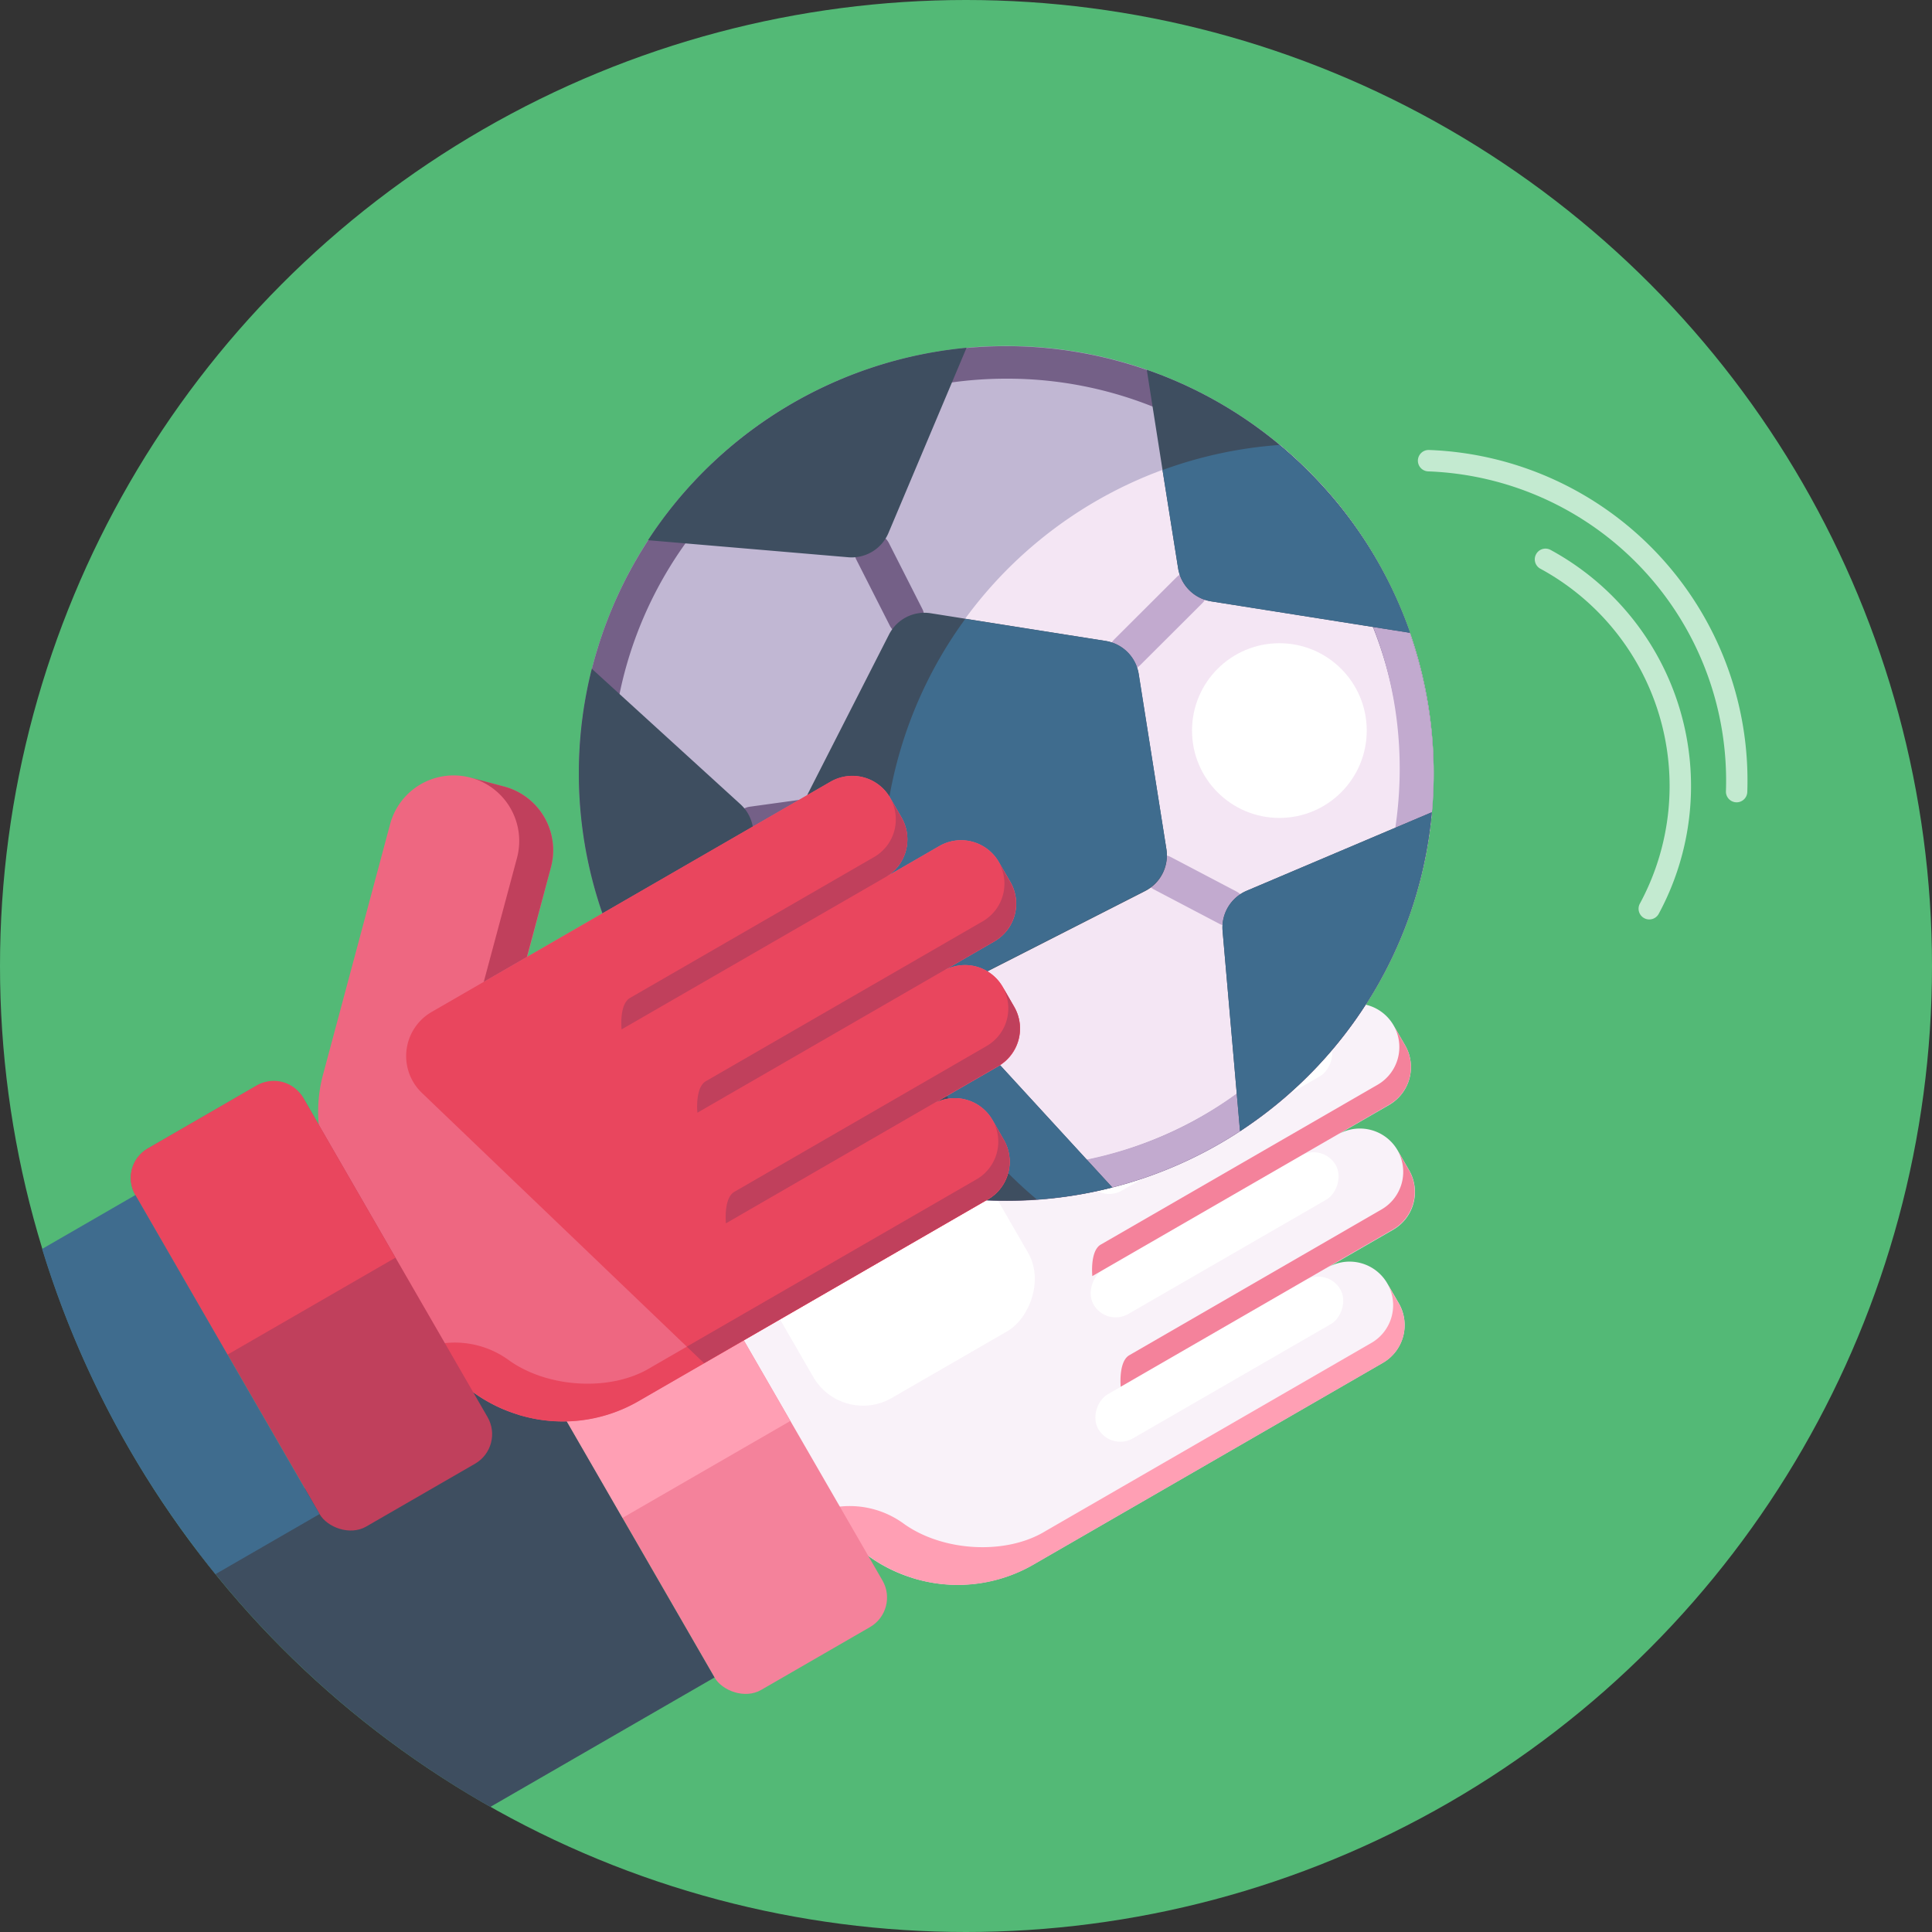 <svg id="_50" data-name="50" xmlns="http://www.w3.org/2000/svg" viewBox="0 0 512 512"><rect x="0" y="0" width="512" height="512" fill="#333333" stroke="none"/><defs><style>.cls-1{fill:#53b976;}.cls-2{fill:#f9f2f9;}.cls-3{fill:#fff;}.cls-4{fill:#f4829b;}.cls-5{fill:#ff9fb4;}.cls-6{fill:#3e4e60;}.cls-7{fill:#c1b7d3;}.cls-8{fill:#f4e6f4;}.cls-9{fill:#746087;}.cls-10{fill:#c2aacf;}.cls-11{fill:#3f6c8e;}.cls-12{fill:#ee6781;}.cls-13{fill:#e9465e;}.cls-14{fill:#c0405c;}.cls-15{fill:#c3ead0;}</style></defs><title>50-soccer-icons</title><circle class="cls-1" cx="256" cy="256" r="256"/><path class="cls-2" d="M208,261.72l-17.78,66.4h0A37.68,37.68,0,0,0,194,356.74l24.89,43.11A40,40,0,0,0,242,418.22c.44.14.89.27,1.33.38a40.17,40.17,0,0,0,30.55-4l92.6-53.46a11.55,11.55,0,0,0,4.22-15.75l-3.06-5.29a11.55,11.55,0,0,0-15.75-4.22l17.33-10a11.54,11.54,0,0,0,4.21-15.75l-3.06-5.3a11.54,11.54,0,0,0-15.74-4.22l13.55-7.82A11.57,11.57,0,0,0,372.36,277l-3.06-5.3a11.56,11.56,0,0,0-15.75-4.22l-14.24,8.22A11.54,11.54,0,0,0,343.53,260l-3.06-5.3a11.54,11.54,0,0,0-15.74-4.21l-80.41,46.43,6.36-23.74a17.44,17.44,0,0,0-12.34-21.37l-8.94-2.39A17.42,17.42,0,0,0,208,261.72Z"/><rect class="cls-3" x="285.99" y="239.69" width="13.45" height="74.06" rx="6.73" transform="translate(199.44 668.58) rotate(-120)"/><rect class="cls-3" x="203.19" y="256.95" width="13.45" height="47.52" rx="6.73" transform="translate(340.03 606.18) rotate(-165)"/><rect class="cls-3" x="315.16" y="290.21" width="13.45" height="74.06" rx="6.73" transform="translate(199.44 769.62) rotate(-120)"/><rect class="cls-3" x="316.4" y="323.18" width="13.45" height="74.06" rx="6.73" transform="translate(172.74 820.14) rotate(-120)"/><rect class="cls-3" x="313.47" y="257.5" width="13.45" height="74.06" rx="6.73" transform="translate(225.23 719.1) rotate(-120)"/><rect class="cls-3" x="206.81" y="302.91" width="59.73" height="65.76" rx="15.23" transform="translate(64.21 708.65) rotate(-120)"/><path class="cls-4" d="M271.62,307.75l1.08-.62,63.55-36.7a11.51,11.51,0,0,0,4.22-15.74h0l3.06,5.29a11.53,11.53,0,0,1-4.22,15.75L269.38,316.1S268.7,309.44,271.62,307.75Z"/><path class="cls-4" d="M299.27,359.15l1.08-.62,65.75-38a11.51,11.51,0,0,0,4.22-15.74h0l3.06,5.29a11.53,11.53,0,0,1-4.22,15.75L297,367.5S296.35,360.84,299.27,359.15Z"/><path class="cls-4" d="M291.71,329.83l1.08-.62,72.29-41.74a11.53,11.53,0,0,0,4.22-15.74h0l3.06,5.29a11.53,11.53,0,0,1-4.22,15.75l-78.66,45.41S288.79,331.52,291.71,329.83Z"/><path class="cls-5" d="M250.68,273.15l-6.36,23.74-11.43,6.6,8.8-32.83a17.38,17.38,0,0,0-12.29-21.28l8.94,2.4A17.45,17.45,0,0,1,250.68,273.15Z"/><path class="cls-5" d="M218.94,399.87A40,40,0,0,0,241.3,418l.32.11.42.15,0,0a40.09,40.09,0,0,0,31.86-3.62l92.58-53.45a11.52,11.52,0,0,0,4.22-15.75l-3.05-5.3h0a11.53,11.53,0,0,1-4.22,15.75l-86.22,49.78-.27.16c-10.44,6.31-27,5.36-37.29-1.93a24.3,24.3,0,0,0-19.22-4.31Z"/><rect class="cls-4" x="161.5" y="331.57" width="51.4" height="115.71" rx="9.04" transform="translate(-169.63 145.77) rotate(-30)"/><path class="cls-5" d="M172.7,331l-28.85,16.66A9,9,0,0,0,140.54,360l24.4,42.27,44.51-25.7-24.4-42.27A9,9,0,0,0,172.7,331Z"/><path class="cls-6" d="M189.35,444.55l-59.41,34.3A257,257,0,0,1,57.1,417.17q-2.49-3.06-4.86-6.19l28.55-16.49L140.54,360Z"/><circle class="cls-7" cx="266.68" cy="204.94" r="113.26"/><path class="cls-8" d="M379.46,215.27a113,113,0,0,0-32.7-90.41c-2.46-2.47-5-4.8-7.64-7a113.39,113.39,0,0,0-31,6.65h0a113.22,113.22,0,0,0-40.94,186.39q3.69,3.69,7.64,7a113.78,113.78,0,0,0,19.95-3.22,112.62,112.62,0,0,0,33.85-14.89A114.12,114.12,0,0,0,346.76,285,112.79,112.79,0,0,0,379.46,215.27Z"/><path class="cls-9" d="M340.67,131a104.64,104.64,0,1,1-74-30.65,104,104,0,0,1,74,30.65m6.09-6.09a113.26,113.26,0,1,0,0,160.17,113.24,113.24,0,0,0,0-160.17Z"/><path class="cls-10" d="M349.8,281.87A112.67,112.67,0,0,0,374,241.1c15-44,.92-93.68-34.92-123.24A112.63,112.63,0,0,0,327,119.4c82.75,59.91,40.87,189.57-61.11,190.18,4.09,0,5.86,5.75,8.95,8.33A113.17,113.17,0,0,0,349.8,281.87Z"/><path class="cls-9" d="M236.68,167a4.9,4.9,0,0,1-.89-1.24l-8.85-17.44a4.84,4.84,0,1,1,8.64-4.38l8.85,17.44a4.85,4.85,0,0,1-7.75,5.62Z"/><path class="cls-10" d="M295.35,176.23a4.85,4.85,0,0,1,0-6.85L311.77,153a4.84,4.84,0,1,1,6.85,6.85L302.2,176.23A4.85,4.85,0,0,1,295.35,176.23Z"/><path class="cls-10" d="M304.65,234.86a4.84,4.84,0,0,1,5.68-7.71l17.31,9.09a4.84,4.84,0,0,1-4.51,8.57l-17.31-9.09A4.6,4.6,0,0,1,304.65,234.86Z"/><path class="cls-10" d="M249.27,275.59a4.82,4.82,0,0,1-1.34-4.27l2.44-13.8a4.84,4.84,0,0,1,9.54,1.68L257.47,273a4.85,4.85,0,0,1-8.2,2.59Z"/><path class="cls-9" d="M196,222a4.83,4.83,0,0,1,2.76-8.22l13.9-1.92a4.85,4.85,0,0,1,1.33,9.6l-13.9,1.92A4.83,4.83,0,0,1,196,222Z"/><path class="cls-6" d="M176.76,273.83a113.32,113.32,0,0,1-19.92-96.6l39.37,35.89a10.57,10.57,0,0,1,2.51,12.18Z"/><path class="cls-6" d="M224.82,147.68l-53.09-4.52a113.47,113.47,0,0,1,84.42-51l-20.69,49.06A10.59,10.59,0,0,1,224.82,147.68Z"/><path class="cls-6" d="M346.76,285a114.12,114.12,0,0,1-18.14,14.76L324,246.71a10.59,10.59,0,0,1,6.42-10.66l49-20.78A112.79,112.79,0,0,1,346.76,285Z"/><path class="cls-11" d="M346.76,285a114.12,114.12,0,0,1-18.14,14.76L324,246.71a10.59,10.59,0,0,1,6.42-10.66l49-20.78A112.79,112.79,0,0,1,346.76,285Z"/><path class="cls-6" d="M293,169.86l-46.33-7.34a10.56,10.56,0,0,0-11.08,5.65L214.27,210a10.58,10.58,0,0,0,1.94,12.28l33.17,33.16a10.56,10.56,0,0,0,12.28,2l41.79-21.29A10.58,10.58,0,0,0,309.1,225l-7.34-46.32A10.57,10.57,0,0,0,293,169.86Z"/><path class="cls-11" d="M303.45,236.06l-41.79,21.29a10.56,10.56,0,0,1-12.28-2l-15-15A113.15,113.15,0,0,1,255.82,164L293,169.86a10.57,10.57,0,0,1,8.79,8.79L309.1,225A10.6,10.6,0,0,1,303.45,236.06Z"/><path class="cls-6" d="M294.77,314.68A113.64,113.64,0,0,1,198.1,295.1l44.7-20.43,3.75-1.71a10.6,10.6,0,0,1,12.19,2.47Z"/><path class="cls-11" d="M294.77,314.68a113.78,113.78,0,0,1-19.95,3.22q-3.94-3.28-7.64-7a113.16,113.16,0,0,1-24.38-36.25l3.75-1.71a10.6,10.6,0,0,1,12.19,2.47Z"/><path class="cls-6" d="M373.66,167.7,321,159.37a10.57,10.57,0,0,1-8.79-8.79l-4.13-26.05h0L303.91,98a112.47,112.47,0,0,1,35.21,19.92c2.62,2.19,5.18,4.52,7.64,7A112.65,112.65,0,0,1,373.66,167.7Z"/><path class="cls-11" d="M373.66,167.7,321,159.37a10.58,10.58,0,0,1-8.79-8.8l-4.13-26h0a113.39,113.39,0,0,1,31-6.65c2.62,2.19,5.18,4.52,7.64,7A112.65,112.65,0,0,1,373.66,167.7Z"/><circle class="cls-3" cx="339.05" cy="193.61" r="23.15"/><path class="cls-12" d="M103.38,218.42,85.6,284.81h0a37.7,37.7,0,0,0,3.76,28.62l24.89,43.11a40,40,0,0,0,23.11,18.36c.43.15.89.27,1.32.38a40.14,40.14,0,0,0,30.56-4l92.59-53.46A11.54,11.54,0,0,0,266,302.07L263,296.78a11.54,11.54,0,0,0-15.75-4.22l17.32-10a11.53,11.53,0,0,0,4.21-15.74l-3.06-5.3a11.54,11.54,0,0,0-15.74-4.23l13.55-7.82a11.54,11.54,0,0,0,4.22-15.75l-3.06-5.29a11.54,11.54,0,0,0-15.75-4.22l-14.23,8.22a11.56,11.56,0,0,0,4.22-15.75l-3.06-5.3a11.55,11.55,0,0,0-15.75-4.21l-80.41,46.42L146,229.84a17.43,17.43,0,0,0-12.34-21.37l-8.93-2.38A17.43,17.43,0,0,0,103.38,218.42Z"/><path class="cls-13" d="M220.07,207.16l-80.4,46.42h0l-25.28,14.6a13.5,13.5,0,0,0-2.58,21.45L182,356.87l4.57,4.37,75.21-43.42A11.54,11.54,0,0,0,266,302.07L263,296.78a11.54,11.54,0,0,0-15.75-4.22l17.32-10a11.53,11.53,0,0,0,4.21-15.74l-3.06-5.3a11.54,11.54,0,0,0-15.74-4.23l13.55-7.82a11.54,11.54,0,0,0,4.22-15.75l-3.06-5.29a11.54,11.54,0,0,0-15.75-4.22l-14.23,8.22a11.56,11.56,0,0,0,4.22-15.75l-3.06-5.3A11.55,11.55,0,0,0,220.07,207.16Z"/><path class="cls-14" d="M167,264.44l1.08-.62,63.56-36.69a11.52,11.52,0,0,0,4.21-15.75h0l3.06,5.3a11.52,11.52,0,0,1-4.22,15.75L164.73,272.8S164,266.13,167,264.44Z"/><path class="cls-14" d="M194.62,315.84l1.07-.62,65.76-38a11.53,11.53,0,0,0,4.22-15.75h0l3.05,5.3a11.52,11.52,0,0,1-4.22,15.75L192.38,324.2S191.69,317.53,194.62,315.84Z"/><path class="cls-14" d="M187.06,286.53l1.07-.62,72.29-41.74a11.53,11.53,0,0,0,4.22-15.75h0l3.06,5.3a11.54,11.54,0,0,1-4.22,15.75l-78.66,45.41S184.13,288.21,187.06,286.53Z"/><path class="cls-14" d="M146,229.84l-6.36,23.75-11.43,6.6,8.8-32.83a17.38,17.38,0,0,0-12.29-21.28l9,2.39A17.45,17.45,0,0,1,146,229.84Z"/><path class="cls-13" d="M114.28,356.57a40,40,0,0,0,22.36,18.1l.32.12c.14,0,.28.1.42.15l0,0a40.09,40.09,0,0,0,31.86-3.62l92.59-53.46a11.53,11.53,0,0,0,4.22-15.74l-3.06-5.3h0a11.54,11.54,0,0,1-4.22,15.75l-86.22,49.78-.27.16c-10.44,6.3-27,5.35-37.29-1.94a24.29,24.29,0,0,0-19.22-4.3Z"/><path class="cls-14" d="M263.5,297.73a11.54,11.54,0,0,1-4.71,14.81L182,356.87l4.57,4.37,75.21-43.42A11.54,11.54,0,0,0,266,302.07Z"/><rect class="cls-14" x="56.84" y="288.27" width="51.4" height="115.71" rx="9.04" transform="translate(-162 87.64) rotate(-30)"/><path class="cls-13" d="M68,287.69,39.19,304.35a9,9,0,0,0-3.31,12.35L60.28,359l44.52-25.7L80.39,291A9,9,0,0,0,68,287.69Z"/><path class="cls-11" d="M84.69,401.24,57.1,417.17q-2.49-3.06-4.86-6.19a254.81,254.81,0,0,1-41.08-80L35.88,316.7l44.91,77.79Z"/><path class="cls-15" d="M407.08,146.88a2.82,2.82,0,0,0,1.14,3.84,65.54,65.54,0,0,1,26.36,88.75,2.84,2.84,0,0,0,5,2.7,71.22,71.22,0,0,0-28.65-96.43A2.82,2.82,0,0,0,407.08,146.88Z"/><path class="cls-15" d="M376.1,120.74a2.83,2.83,0,0,0,2.39,4.18,82,82,0,0,1,78.9,84.77,2.83,2.83,0,1,0,5.66.2,87.64,87.64,0,0,0-84.35-90.64A2.84,2.84,0,0,0,376.1,120.74Z"/></svg>